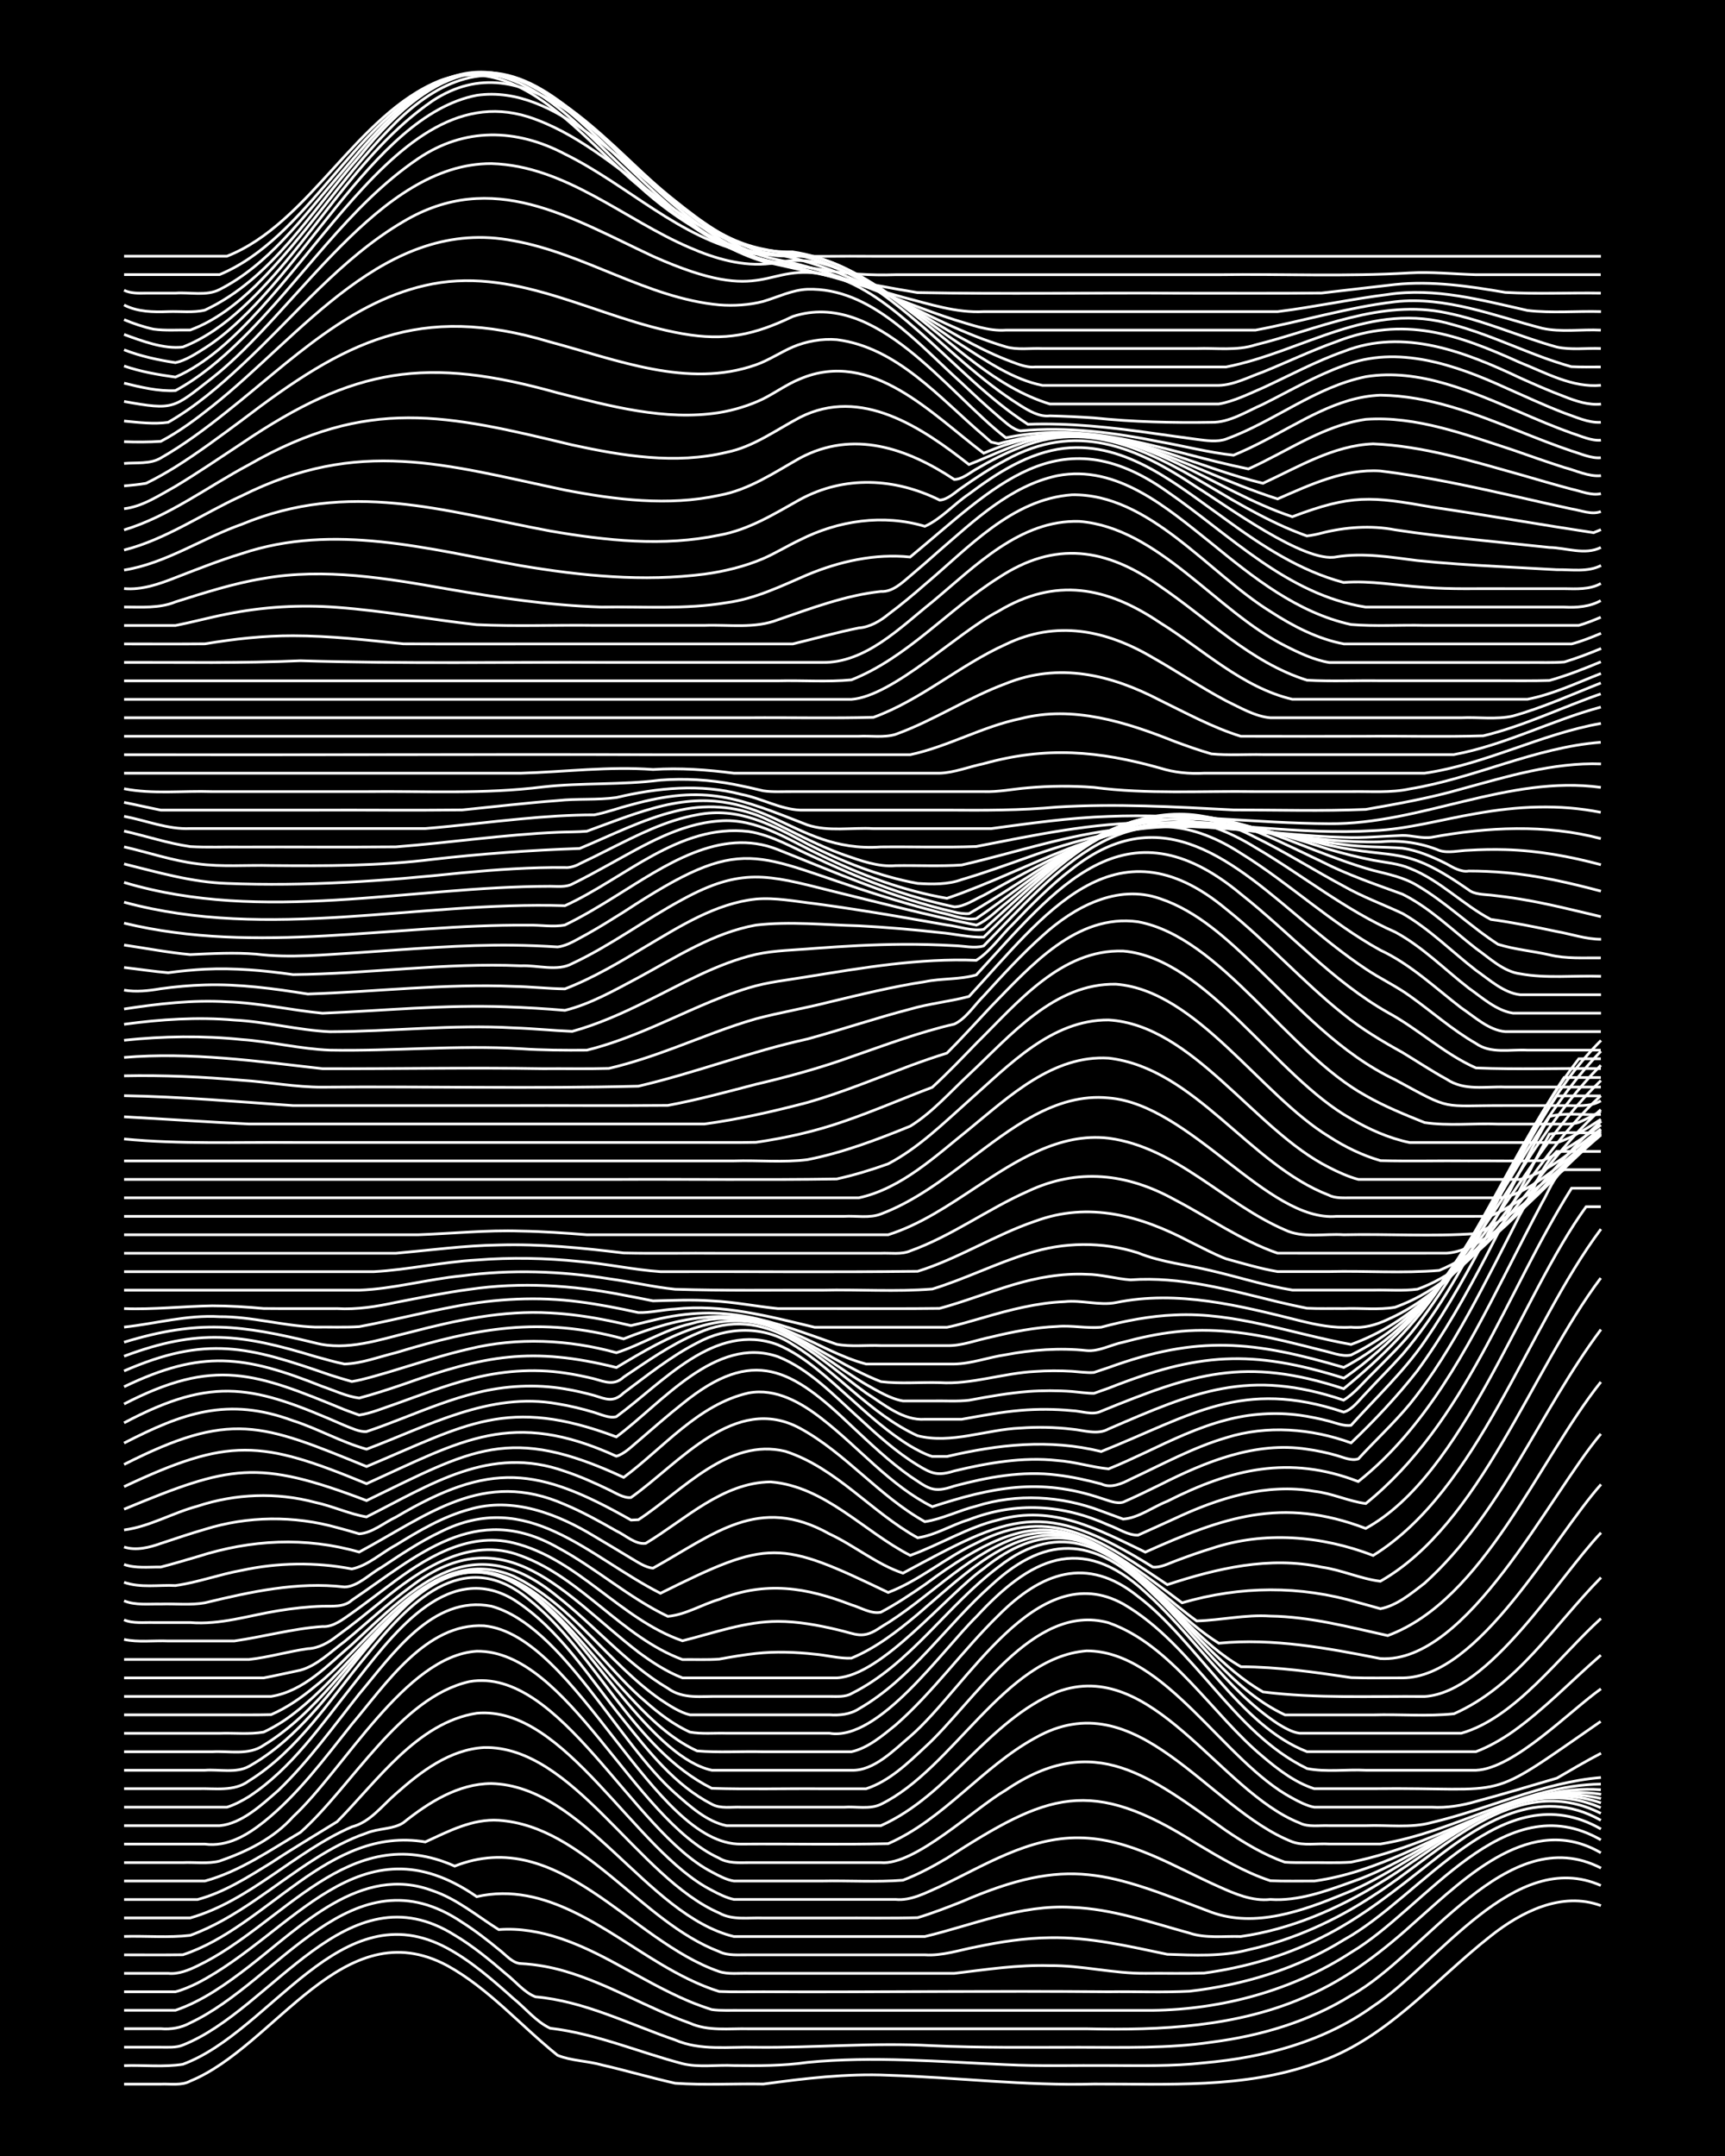 <?xml version="1.0" encoding="UTF-8"?><svg id="a" xmlns="http://www.w3.org/2000/svg" width="1920" height="2400" viewBox="0 0 192 240"><defs><style>.b{fill:none;stroke:#fff;stroke-miterlimit:10;stroke-width:.3px;}.c{stroke-width:0px;}</style></defs><rect class="c" width="192" height="240"/><path class="b" d="M13.81,232c1.32,0,2.77,0,4.09,0,1.04-.05,2.32.19,3.27-.34,9.48-3.87,17.01-19.08,28.62-12.85,4.63,2.56,8.18,6.7,12.27,9.98,1.51.62,3.34.62,4.91,1.07,2.71.62,5.46,1.43,8.18,2.04,3.24.23,6.57.03,9.81.09,4.59-.62,9.25-1.19,13.9-.98,7.63.24,15.25,1.19,22.9.98,8.21-.03,16.67.52,24.53-2.28,7.91-2.54,13.29-9.22,19.63-14.2,3.39-2.69,7.9-4.99,12.27-3.38"/><path class="b" d="M13.81,229.94c2.14-.08,4.42.19,6.54-.15,9.88-3.65,17.54-19.36,29.44-12.92,2.69,1.46,5.09,3.57,7.36,5.6,1.31,1.05,2.54,2.6,4.09,3.31,5.06.59,9.82,2.65,14.72,3.94,1.82.45,3.86.11,5.72.21,2.71.03,5.49.04,8.18-.35,7.34-.72,14.74-.07,22.08.25,3.79.19,7.65.07,11.45.1,3.53,0,7.12.1,10.63-.3,6.64-.58,13.35-2.36,18.81-6.3,7.24-4.75,15.73-17.68,25.35-13.44"/><path class="b" d="M13.81,227.89c1.32,0,2.77,0,4.09,0,.76,0,1.74.07,2.45-.24,9.98-3.93,18.24-19.78,30.26-12.23,2.02,1.2,3.95,2.79,5.72,4.32,1.03.8,2.03,2.07,3.27,2.54,5.45.48,10.43,3.05,15.54,4.8,2.84,1.23,5.99.74,9,.82,6.54.07,13.09-.55,19.63-.18,5.44.25,10.92.18,16.36.18,4.9,0,9.86.15,14.72-.57,5.44-.7,10.86-2.29,15.54-5.21,8.32-4.6,17.36-19.57,27.81-14.17"/><path class="b" d="M13.81,225.83c1.32,0,2.77,0,4.09,0,1.13.1,2.28-.1,3.27-.65,9.93-4.64,18.08-19.41,30.26-11.2,1.38.87,2.83,1.99,4.09,3.03.72.53,1.49,1.53,2.45,1.57,1.62.08,3.35.39,4.91.85,4.82,1.41,9.18,4.1,13.9,5.78,2.04.92,4.37.58,6.54.63,3.25,0,6.56,0,9.81,0,9.26,0,18.54,0,27.8,0,8.29.19,16.85-.2,24.53-3.63,4.59-1.97,8.6-5.13,12.27-8.47,5.48-4.84,12.73-12.01,20.45-7.49"/><path class="b" d="M13.81,223.78c1.87,0,3.85,0,5.72,0,3-1.02,5.69-2.95,8.18-4.87,5.78-4.47,12.48-11.44,20.44-8.44,2.71.91,4.98,2.84,7.36,4.33,4.66-.35,9.09,1.63,13.08,3.81,2.67,1.44,5.37,3.02,8.18,4.2.73.3,1.71.66,2.45.89,1.02.15,2.24.07,3.27.09,15.26,0,30.54,0,45.8,0,7.73-.1,15.58-2.22,22.08-6.45,8.32-4.92,17.04-18.74,27.81-12.53"/><path class="b" d="M13.81,221.72c1.87,0,3.85,0,5.72,0,.77-.19,1.75-.62,2.45-.97,10.62-5.49,18.03-18.66,31.08-9.62,7.71-1.75,14.24,3.79,20.45,7.48,2.04,1.22,4.27,2.37,6.54,3.08,1.59.07,3.31.02,4.91.03,12.81.05,25.63-.11,38.44,0,2.97-.04,6.03.09,9-.06,6.03-.7,12-2.51,17.17-5.72,8.72-4.79,17.64-18.65,28.62-12.34"/><path class="b" d="M13.81,219.67c1.59,0,3.31,0,4.91,0,1.11.12,2.3-.36,3.27-.84,9.54-4.55,16.8-16.36,28.62-11.1,11.62-4.57,19.52,8.32,29.44,11.74,1,.33,2.24.17,3.27.2,1.31,0,2.78,0,4.09,0,6.26,0,12.55,0,18.81,0,3.51-.42,7.08-.97,10.63-.86,3.55-.04,7.09.89,10.63.86,2.15-.02,4.4.04,6.54-.03,4.52-.62,9.01-1.9,13.08-3.97,4.46-2.2,8.38-5.39,12.27-8.45,5.42-4.3,11.96-8.5,18.81-4.59"/><path class="b" d="M13.81,217.61c2.15,0,4.39.02,6.54-.01,9.41-3.08,16.18-14.39,26.99-12.56,2.57-1.18,5.24-2.6,8.18-2.41,9.57.68,15.79,11.28,24.53,14.62.97.49,2.23.34,3.27.36,1.59,0,3.31,0,4.91,0,4.89,0,9.83,0,14.72,0,1.92.13,3.86-.54,5.72-.89,2.67-.56,5.45-.99,8.18-1.02,4.42-.09,8.79.96,13.08,1.85,2.98.1,6.08.27,9-.5,4.95-1.09,9.68-3.24,13.9-6.02,7.48-4.75,15.78-14.02,25.35-9.17"/><path class="b" d="M13.81,215.56c2.42-.07,4.96.16,7.36-.12,5.15-1.87,9.33-5.63,13.9-8.52,1.77-1.12,3.73-2.19,5.72-2.86,1.28-.55,2.92-.4,4.09-1.15,2.79-2.24,6.11-4.36,9.81-4.37,10.34.25,17.26,14.63,26.99,17.03,7.08,0,14.18,0,21.26,0,5.39-1.29,10.7-3.59,16.36-3.25,4.48.16,8.8,1.69,13.08,2.86,1.81.62,3.85.33,5.72.39,5.53-.79,10.81-3.07,15.54-5.99,7.33-4.41,15.38-12.35,24.53-8.35"/><path class="b" d="M13.81,213.5c2.43,0,4.93,0,7.36,0,6.69-1.92,11.67-7.4,17.99-10.14,2.05-.52,3.37-2.37,4.91-3.69,2.75-2.45,6-4.93,9.81-5.14,9.93-.21,17.1,14.49,26.17,18.42,1.47.83,3.29.5,4.91.56,2.7,0,5.48,0,8.18,0,2.97-.02,6.02.05,9-.04,1.62-.49,3.33-1.15,4.91-1.78,11.98-5.2,16.28-3.2,27.8,1.18,4.87,1.76,10.16-.16,14.72-2.04,9.24-3.61,18.04-13.72,28.62-10.14"/><path class="b" d="M13.81,211.45c2.7,0,5.48,0,8.18,0,2.94-.78,5.61-2.5,8.18-4.08,2.39-1.58,4.93-3.08,7.36-4.59,4.44-4.49,8.9-11.03,15.54-12.07,9.83-.9,17.52,15.32,26.17,19.72.7.38,1.67.86,2.45,1.01,1.03,0,2.25,0,3.27,0,2.15,0,4.39,0,6.54,0,2.7,0,5.48,0,8.18,0,1.72.17,3.38-.75,4.91-1.42,4.94-2.33,9.88-5.53,15.54-5.44,5.63.06,10.55,3.22,15.54,5.44,1.78.8,3.72,1.64,5.72,1.42,3.09.21,6.13-.9,9-1.93,9.16-3.14,17.52-11.79,27.81-9.3"/><path class="b" d="M13.81,209.39c2.98,0,6.02,0,9,0,3.85-1.05,7.23-3.42,10.63-5.42,5.73-5.09,11.05-15.02,18.81-16.78,10.05-1.73,18.17,16.66,26.99,21.2.7.38,1.65.89,2.45,1,1.03,0,2.25,0,3.27,0,2.15,0,4.39,0,6.54,0,2.97-.06,6.03.14,9-.09,1.67-.63,3.38-1.55,4.91-2.46,11.21-7.21,15.89-9.17,27.81-1.59,2.6,1.55,5.29,3.16,8.18,4.11,1.59.07,3.32.02,4.91.03,7.01-.98,13.23-4.78,19.63-7.56,3.82-1.67,8.09-2.78,12.27-2.09"/><path class="b" d="M13.81,207.34c2.15,0,4.39,0,6.54,0,1.31-.06,2.81.16,4.09-.17,3.02-1.05,6.02-2.51,8.18-4.94,5.66-5.24,12.51-17.91,20.44-18.42,10.15-.12,17.43,18.66,26.99,23.04.94.58,2.21.5,3.27.49,1.03,0,2.25,0,3.27,0,3.8,0,7.65,0,11.45,0,3.79.35,10.39-6.02,13.9-8.06,9.94-6.78,16.17-1.38,24.53,4.5,2.02,1.37,4.23,2.7,6.54,3.51.72.06,1.73.05,2.45.05,1.59-.02,3.32.06,4.91-.05,5.42-1.07,10.47-3.43,15.54-5.54,3.87-1.58,8.05-2.84,12.27-2.52"/><path class="b" d="M13.81,205.28c2.98,0,6.02,0,9,0,2.5.32,4.66-.97,6.54-2.46,3.81-3.04,6.79-7.09,9.81-10.88,3.73-4.4,8.25-11.31,14.72-10.96,10.28.97,18.89,24.44,28.62,24.3,5.44-.04,10.92.08,16.36-.05,6.22-2.72,10.45-8.53,16.36-11.77,11.35-6.44,19.17,7.86,28.62,11.57,1.25.45,2.78.16,4.09.24,1.87,0,3.85,0,5.72,0,8.4-1.34,15.9-6.54,24.53-6.67"/><path class="b" d="M13.81,203.23c3.52,0,7.11,0,10.63,0,2.48-.22,4.72-2.35,6.54-3.93,3.35-3.22,6.13-7.1,9-10.73,3.67-4.36,8.19-11.06,14.72-9.77,7.89,2.2,14.1,15.21,20.45,20.82,1.65,1.45,3.52,3.16,5.72,3.61,1.03,0,2.25,0,3.27,0,4.62,0,9.28,0,13.9,0,7.62-3.4,11.9-11.67,19.63-14.89,10.57-3.95,18.04,11.06,26.99,14.59.95.49,2.24.25,3.27.3,1.31,0,2.78,0,4.09,0,2.42-.1,5,.3,7.36-.36,6.31-1.48,12.29-4.46,18.81-5"/><path class="b" d="M13.81,201.17c2.7,0,5.48,0,8.18,0,1.03,0,2.24,0,3.27,0,.79-.23,1.76-.75,2.45-1.18,4.71-3.09,8-7.91,11.45-12.26,4.17-5.24,10.4-14.21,17.99-9.68,5.17,3.29,8.48,8.76,12.27,13.44,2.79,3.5,5.75,7.27,9.81,9.35.95.53,2.23.28,3.27.33,1.59,0,3.31,0,4.91,0,2.15,0,4.39,0,6.54,0,1.31-.1,2.87.27,4.09-.32,8.06-3.93,13.77-16.36,22.9-17.08,8.79-.01,15.3,12.35,22.9,16.39.68.38,1.67.89,2.45,1.01.38,0,1.24,0,1.64,0,1.59,0,3.32,0,4.91,0,2.15,0,4.4,0,6.54,0,1.63.1,3.35-.18,4.91-.64,2.99-.8,6.03-1.72,9-2.59,1.58-.92,3.29-1.93,4.91-2.77"/><path class="b" d="M13.81,199.11c2.7,0,5.48,0,8.18,0,1.93-.06,4.07.36,5.72-.87,5.48-3.41,9.03-9.09,13.08-13.95,4.61-5.71,10.69-12.33,17.99-6.31,7.57,6,11.67,16.7,20.44,21.09,4.07.13,8.2.01,12.27.05,1.59,0,3.31,0,4.91,0,2.54-.82,4.63-2.83,6.54-4.62,5.42-4.92,12.03-16.2,20.44-13.86,7.05,2.46,11.55,10.22,17.17,14.89,1.68,1.43,3.6,2.9,5.72,3.58,2.15,0,4.39,0,6.54,0,15.82-.18,12.03,1.75,25.35-7.48"/><path class="b" d="M13.81,197.06c2.98,0,6.02,0,9,0,1.58-.12,3.47.36,4.91-.44,6.94-3.9,10.84-11.33,16.36-16.81,5.9-6.15,11.12-6.53,17.17-.35,4.9,4.51,11.69,16.26,17.99,17.6,5.17,0,10.37,0,15.54,0,2.5.09,4.74-2.27,6.54-3.78,6.29-5.43,14.02-20.11,23.72-14.72,8,4.65,12.04,14.22,20.44,18.31,2.1.42,4.4.08,6.54.19,4.07,0,8.2,0,12.27,0,4.22-.17,10.38-6.56,13.9-9.06"/><path class="b" d="M13.81,195c3.25,0,6.56,0,9.81,0,1.89-.11,4.06.43,5.72-.72,5.98-3.63,9.75-9.86,14.72-14.63,10.93-11.25,17.94.35,25.35,8.49,2.36,2.59,4.95,5.29,8.18,6.77,2.41.2,4.94.03,7.36.09,3.25,0,6.56,0,9.81,0,1.85-.4,3.47-1.8,4.91-2.96,4.19-3.67,7.47-8.32,11.45-12.21,4.73-4.75,9.83-6.73,15.54-2.12,6.42,4.84,11.34,14.4,18.81,17.28,5.44,0,10.92,0,16.36,0,.71,0,1.73,0,2.45,0,1.4-.52,2.86-1.36,4.09-2.22,3.52-2.49,6.56-5.71,9.81-8.52"/><path class="b" d="M13.81,192.95c3.52,0,7.11,0,10.63,0,1.59-.06,3.33.14,4.91-.14.77-.35,1.75-.92,2.45-1.4,5.82-4.1,9.67-10.49,15.54-14.53,10.27-7.04,17.72,6.87,24.53,12.56,1.45,1.29,3.14,2.56,4.91,3.37,1.3.24,2.78.09,4.09.13,3.8,0,7.65,0,11.45,0,5.49.93,12.6-9.3,16.36-12.98,5.9-6.39,11.58-9.43,18.81-2.71,5.15,4.59,8.92,10.76,14.72,14.62.67.42,1.65.99,2.45,1.07,1.59,0,3.32,0,4.91,0,4.35,0,8.74,0,13.08,0,6.01-1.71,10.98-8.65,15.54-12.77"/><path class="b" d="M13.81,190.89c3.8,0,7.65,0,11.45,0,1.6,0,3.31.02,4.91-.02,1.76-.75,3.45-1.94,4.91-3.16,6.23-4.86,12.94-16.16,22.08-12.25,6.52,3.12,10.51,9.67,16.36,13.74.97.64,2.13,1.42,3.27,1.69,1.03,0,2.25,0,3.27,0,2.98,0,6.02,0,9,0,1.03,0,2.25,0,3.27,0,1.09.08,2.33-.05,3.27-.67,5.88-3.38,9.72-9.31,14.72-13.74,6.53-6.06,11.91-5.15,17.99.93,4.82,4.52,8.59,10.61,14.72,13.49,3.25,0,6.56,0,9.81,0,2.97-.09,6.05.19,9-.13,6.96-3.07,11.18-9.91,16.36-15.16"/><path class="b" d="M13.81,188.84c5.44,0,10.92,0,16.36,0,3.62-.56,6.33-3.5,9-5.78,7.26-6.79,13.46-13.11,22.9-5.32,4.17,3.26,7.68,7.49,12.27,10.2,1.68,1.24,3.78.86,5.72.9,2.7,0,5.48,0,8.18,0,1.31,0,2.78,0,4.09,0,.76,0,1.77.09,2.45-.32,6.54-3.25,10.61-9.78,16.36-14.09,6.97-5.49,12.56-2.09,17.99,3.47,3.66,3.59,6.94,7.85,11.45,10.44,5.96.75,12,.46,17.99.51,7.2-.45,14.84-13.18,19.63-18.23"/><path class="b" d="M13.81,186.78c3.52,0,7.11,0,10.63,0,1.6,0,3.31,0,4.91,0,1.32-.25,2.77-.59,4.09-.86,1.85-.51,3.4-2.07,4.91-3.19,2.43-2,4.81-4.24,7.36-6.1,10.56-8.13,17.26,1.06,25.35,7.28,1.48,1.1,3.17,2.21,4.91,2.87,1.59,0,3.31,0,4.91,0,4.07,0,8.2,0,12.27,0,5.08-.29,12.06-9.11,16.36-12.19,6.15-4.99,11.42-4.3,17.17.85,3.9,3.21,7.03,7.59,11.45,10.1,4.1.01,8.22.6,12.27,1.21,1.87.07,3.85.02,5.72.03,8.56-.06,16.76-15.57,22.08-21.54"/><path class="b" d="M13.81,184.73c4.62,0,9.28,0,13.9,0,2.17-.24,4.38-.89,6.54-1.2,1.21-.04,2.35-.69,3.27-1.42,1.64-1.18,3.33-2.57,4.91-3.84,4.26-3.53,9.81-7.32,15.54-5.09,6.79,2.48,11.23,9.05,17.99,11.56,1.31-.02,2.78.05,4.09-.05,1.3-.24,2.77-.49,4.09-.63,2.14-.24,4.4-.16,6.54.08,1.31.1,2.77.51,4.09.44,2.71-1.12,5.13-3,7.36-4.87,7.17-6.15,13.62-12.95,22.9-5.66,3.73,2.68,6.73,6.45,10.63,8.87,6.05-.59,12.08.54,17.99,1.71,9.73.59,18.83-18.28,24.53-25.01"/><path class="b" d="M13.81,182.5c1.56.34,3.32.1,4.91.17,2.43,0,4.93,0,7.36,0,3.26-.47,6.52-1.38,9.81-1.61,1.22.08,2.33-.84,3.27-1.49,1.33-.95,2.78-2.06,4.09-3.04,3.93-2.98,8.76-6.06,13.9-4.78,7.21,1.77,11.9,8.51,18.81,10.9,3.49-.87,7-2.16,10.63-2.16,2.18,0,4.43.41,6.54.91,2.21.49,2.85,1.16,4.91-.27,5.07-2.99,9.15-7.7,14.72-9.83,8.19-3.06,14.47,4.86,20.44,9.14,2.69-.08,5.4-.72,8.18-.54,4.44.06,8.78,1.22,13.08,2.17,10.72-3.96,16.79-19.53,23.72-28.23"/><path class="b" d="M13.81,180.32c.98.43,2.23.27,3.27.3,1.31,0,2.78,0,4.09,0,3.38.27,6.52-.79,9.81-1.32,1.58-.26,3.3-.45,4.91-.5,1.08-.02,2.41.13,3.27-.67,7.35-4.97,13.73-11.06,22.9-5.87,4.24,2.27,7.92,5.59,12.27,7.67,1.96-.17,3.84-1.34,5.72-1.89,5.19-2.06,9.65-1.35,14.72.61,1.02.29,2.18,1.04,3.27.82,1.67-.88,3.36-2.01,4.91-3.08,13.01-9.68,16.67-6.92,28.62,2.03,6.51-1.89,13.12-1.95,19.63-.02.73.19,1.73.48,2.45.68,1.83-.35,3.46-1.72,4.91-2.84,8.6-7.77,12.78-19.08,19.63-28.24"/><path class="b" d="M13.81,178.2c1.25.52,2.77.33,4.09.36,1.59-.06,3.34.15,4.91-.14,5.07-1.22,10.3-2.38,15.54-1.76,1.48-.04,2.82-1.48,4.09-2.17,2.09-1.39,4.27-2.86,6.54-3.94,9.77-4.94,16.43,2.68,24.53,6.81,12.13-6.03,13.17-5.95,25.35-.09,3.48-1.32,6.44-3.92,9.81-5.49,8.52-4.51,14.25-.03,21.26,4.62,5.53-1.81,11.36-3.2,17.17-1.95,2.2.3,4.36,1.31,6.54,1.57,11.17-6.34,16.81-23.5,24.53-33.75"/><path class="b" d="M13.81,176.14c1.8.64,3.86.27,5.72.36,2.46-.34,4.91-1.25,7.36-1.69,4.01-.87,8.23-.94,12.27-.16,1.78-.35,3.32-1.82,4.91-2.66,2.55-1.58,5.26-3.18,8.18-3.97,4.82-1.43,9.79.49,13.9,2.99,1.32.77,2.78,1.67,4.09,2.45.69.4,1.62,1.05,2.45,1.1,6.8-3.77,11.75-8.23,19.63-3.81,2.77,1.29,5.28,3.4,8.18,4.37,12.11-6.52,15.43-8.41,27.81-.68.8.1,1.73-.38,2.45-.65,1.3-.49,2.76-1.02,4.09-1.42,5.87-1.97,12.26-1.42,17.99.78,11.75-7.29,17.09-25.28,25.35-36.33"/><path class="b" d="M13.81,174.15c1.26.46,2.77.27,4.09.29,1.32-.34,2.78-.78,4.09-1.16,5.93-1.9,11.98-2.23,17.99-.51,7.68-4.12,13.78-9.32,22.9-5.29,1.94.81,3.9,1.9,5.72,2.94,1.01.46,2.1,1.54,3.27,1.38,4.37-2.62,8.52-6.77,13.9-6.84,6.05.49,10.38,5.53,15.54,8.18,3.29-1.18,6.38-3.13,9.81-3.95,6.11-1.72,11.04,1.04,16.36,3.59,8.67-3.88,15.17-6.21,24.53-2.64,10.98-6.02,17.25-25.8,24.53-35.81h1.64"/><path class="b" d="M13.81,172.21c1.33.43,2.82.06,4.09-.4,1.59-.52,3.3-1.11,4.91-1.57,4.76-1.49,9.92-1.54,14.72-.19.73.19,1.73.47,2.45.69,1.46-.09,2.79-1.26,4.09-1.86,10.54-6.24,15.74-5.59,26.17.33l.82-.04c4.86-3.17,9.98-9.18,16.36-7.61,5.66,1.83,9.6,6.8,14.72,9.62,1.96-.27,3.82-1.46,5.72-2.02,5.23-2.03,10.47-1.69,15.54.61,1.03.36,2.15,1.15,3.27,1.12,1.32-.58,2.78-1.26,4.09-1.85,4.81-2.26,10.18-3.98,15.54-3.03,1.93.2,3.82,1.12,5.72,1.36,11.16-9.03,15.5-23.3,22.9-35.1h3.27"/><path class="b" d="M13.81,170.31c2.81-.36,5.44-1.92,8.18-2.65,4.2-1.39,8.8-1.57,13.08-.42,1.91.4,3.81,1.3,5.72,1.62,7.18-3.6,13.74-8.06,22.08-5.08,1.64.54,3.35,1.3,4.91,2.06.71.33,1.63.95,2.45.86,5.39-3.81,11.56-11.62,18.81-7.71,5.1,2.78,8.83,7.57,13.9,10.4,1.93-.29,3.82-1.27,5.72-1.73,4.54-1.44,9.47-1.15,13.9.54.73.26,1.73.63,2.45.9,1.72-.12,3.32-1.36,4.91-1.98,7.12-3.61,13.56-5.17,21.26-2.2,7.51-5.98,12.07-14.69,16.36-23.09,1.3-2.55,2.75-5.4,4.09-7.93.67-1.1,1.3-2.98,2.45-3.69h4.09"/><path class="b" d="M13.81,168c11.84-4.9,14.75-5.61,26.99-.96,11.79-5.7,15.87-8.52,28.62-2.58,4.44-3.3,8.3-8.13,13.9-9.4,3.02-.57,5.89,1.09,8.18,2.89,4.11,3.18,7.57,7.41,12.27,9.77,6.65-2.16,11.97-3.25,18.81-.93.73.21,1.68.66,2.45.42,1.33-.58,2.79-1.29,4.09-1.93,5.03-2.55,10.61-4.85,16.36-3.96,1.04.14,2.26.4,3.27.69.73.2,1.69.66,2.45.38,1.84-2.02,3.98-3.99,5.72-6.1,2.49-3.07,4.63-6.62,6.54-10.07,1.96-3.55,3.88-7.39,5.72-11,1.31-2.21,2.26-5.24,4.09-7.05h4.91"/><path class="b" d="M13.81,165.49c11.68-5.5,15.16-5.22,26.99-.33,10.67-4.82,16.13-8.38,27.8-3.06.89-.23,1.76-1.14,2.45-1.7,1.58-1.36,3.27-2.85,4.91-4.14,7.91-6.44,12.19-3.86,18.81,2.47,2.07,1.93,4.22,3.98,6.54,5.61,2,1.31,2.48,1.93,4.91,1.08,3.7-.99,7.61-1.72,11.45-1.22,1.62.19,3.34.57,4.91.99,1.08.52,2.3-.04,3.27-.54,3.48-1.62,6.93-3.52,10.63-4.61,4.53-1.42,9.47-1.03,13.9.58,2.58-2.46,5.15-5.19,7.36-8.01,5.94-8.13,9.85-17.59,14.72-26.36,1.84-.32,3.86-.07,5.72-.15"/><path class="b" d="M13.81,163.02c11.86-6.02,15.25-4.57,26.99.23,11.11-4.65,15.63-7.87,27.8-3.3,5.03-3.71,11.04-11.33,17.99-8.93,3.52,1.41,6.23,4.32,9,6.81,2.02,1.87,4.18,3.82,6.54,5.26,1.6.99,2.26,1.22,4.09.65,3.72-.89,7.61-1.58,11.45-1.16,1.9.12,3.84.75,5.72.93,1.33-.53,2.79-1.21,4.09-1.82,2.9-1.38,5.88-2.81,9-3.62,2.63-.7,5.47-.9,8.18-.53,1.03.14,2.26.39,3.27.66.72.19,1.69.59,2.45.46,2.74-3.05,5.85-5.95,8.18-9.34,5.42-7.85,9.23-16.75,13.9-25.03,1.81-.49,3.86-.12,5.72-.23"/><path class="b" d="M13.81,160.64c6.54-3.36,11.55-5.18,18.81-2.49,2.76.88,5.39,2.4,8.18,3.17,6.81-2.56,13.74-6.43,21.26-5.05,1.33.21,2.8.57,4.09.96.73.22,1.68.68,2.45.47,5.15-3.74,10.96-10.65,17.99-8,3.13,1.34,5.66,3.84,8.18,6.07,2.04,1.84,4.19,3.76,6.54,5.19.69.41,1.67.94,2.45,1.17.4,0,1.23,0,1.64,0,5.75-1.34,11.36-1.98,17.17-.55,10.04-4.02,15.65-8.18,26.99-4.39.98-.26,1.77-1.4,2.45-2.08,1.29-1.41,2.82-2.91,4.09-4.34,7.3-8.55,11.04-19.5,17.17-28.78h4.91"/><path class="b" d="M13.81,158.39c10.09-5.36,14.53-4.09,24.53.28.73.28,1.65.75,2.45.69,1.33-.44,2.79-1,4.09-1.51,2.66-1.04,5.4-2.13,8.18-2.81,3.18-.8,6.58-.98,9.81-.43,1.04.17,2.26.45,3.27.73,1.33.42,2.14.81,3.27-.28,2.62-1.95,5.26-4.08,8.18-5.57,3.33-1.83,7.41-1.95,10.63.17,4.89,2.99,8.64,7.74,13.9,10.16,3.76.96,7.66-.7,11.45-.85,1.87-.14,3.86-.1,5.72.12,1.32.11,2.84.68,4.09-.02,9.62-4.16,15.61-6.78,26.17-3.21,1.2-.72,2.27-2.06,3.27-3.02,1.65-1.67,3.49-3.43,4.91-5.31,6.52-8.5,10.5-18.67,16.36-27.58h4.09"/><path class="b" d="M13.81,156.29c10.11-5.22,14.63-3.45,24.53.63.42.15,1.21.46,1.64.6,1.36-.2,2.79-.82,4.09-1.25,2.68-.96,5.42-2.02,8.18-2.74,3.44-.92,7.1-1.22,10.63-.69,1.04.15,2.26.4,3.27.65,1.2.34,2.23.78,3.27-.2,2.61-1.75,5.27-3.64,8.18-4.86,7.72-3.48,13.03,2.48,18.81,6.64,1.97,1.25,4.08,3.09,6.54,2.92,1.31,0,2.78,0,4.09,0,2.14-.38,4.37-.81,6.54-.99,1.87-.16,3.86-.15,5.72.03,1.04.03,2.29.55,3.27.06,10.26-4.18,15.96-6.13,26.99-2.5,3.96-3.24,7.75-6.95,10.63-11.2,5.73-8.13,9.47-17.64,15.54-25.53h2.45"/><path class="b" d="M13.81,154.37c8.67-4.17,13.38-3.5,22.08-.03,1.3.44,2.72,1.12,4.09,1.29,1.61-.43,3.33-.99,4.91-1.53,9.02-3.21,14.28-4.23,23.72-1.87,5.7-3.42,12.2-7.34,18.81-3.81,3.16,1.59,5.96,3.91,9,5.71,1.25.69,2.66,1.58,4.09,1.82,1.03,0,2.25,0,3.27,0,1.31-.03,2.79.08,4.09-.08,2.14-.4,4.37-.8,6.54-.97,1.59-.12,3.32-.12,4.91,0,.73.06,1.72.21,2.45.2.4-.14,1.23-.43,1.64-.58,9.95-3.94,15.9-4.34,26.17-1.11,2.64-1.78,5.09-4.09,7.36-6.32,3.18-3.43,5.77-7.53,8.18-11.52,4.17-6.63,7.48-14.17,13.08-19.75"/><path class="b" d="M13.81,152.61c9.2-4,13.85-2.71,22.9.44.73.23,1.71.54,2.45.74,1.34-.22,2.79-.68,4.09-1.05,2.97-.89,5.97-1.9,9-2.59,5.37-1.31,11.04-1.04,16.36.43,2.75-.87,5.33-2.55,8.18-3.2,8.68-2.58,13.89,3.54,21.26,6.42,2.13.26,4.4.05,6.54.11,3.58.23,7.07-1.07,10.63-1.24,1.31-.1,2.78-.1,4.09-.02.72.05,1.73.19,2.45.13.39-.14,1.24-.41,1.64-.55,9.99-3.64,16.16-2.95,26.17-.01,13.99-7.41,18.12-24.33,28.62-35.2"/><path class="b" d="M13.81,150.97c8.29-3.1,12.99-2.49,21.26.03,1.02.28,2.23.63,3.27.84,1.92-.06,3.87-.81,5.72-1.26,9-2.73,16.04-4.08,25.35-1.54,6.43-2.54,12.3-3.72,18.81-.66,2.7,1.14,5.33,2.71,8.18,3.46,3.25,0,6.56,0,9.81,0,1.9-.03,3.84-.76,5.72-1.03,2.94-.56,6.02-.79,9-.47,1.36.14,2.77-.67,4.09-.93,1.84-.5,3.83-.93,5.72-1.14,4.1-.49,8.28.07,12.27,1.02,1.31.31,2.78.68,4.09,1.02,1.02.2,2.22.75,3.27.53,13.42-6.59,17.77-22.2,27.81-32.26"/><path class="b" d="M13.81,149.41c8.33-2.54,13-1.94,21.26.08,3.56.94,7.18-.38,10.63-1.2,5.06-1.32,10.28-2.45,15.54-2.14,2.17.11,4.42.44,6.54.87.73.15,1.73.37,2.45.54.73-.16,1.72-.42,2.45-.59,8.13-1.99,12.98.04,20.44,2.67,1.57.3,3.32.08,4.91.15,2.42,0,4.94,0,7.36,0,1.63.05,3.32-.63,4.91-.95,2.39-.58,4.9-1.08,7.36-1.18,1.59-.15,3.32.24,4.91.08,2.65-.71,5.43-1.25,8.18-1.36,6.71-.34,13.11,2.11,19.63,3.28,13.53-4.9,18.07-20.07,27.81-29.38"/><path class="b" d="M13.81,147.73c3.54-.38,6.99-1.38,10.63-1.16,3.57-.02,7.09,1.03,10.63,1.16,1.6-.02,3.32.05,4.91-.05,3.54-.66,7.09-1.58,10.63-2.24,4.56-.88,9.29-1.14,13.9-.52,2.17.28,4.41.72,6.54,1.19,1.32.04,2.77-.33,4.09-.39,5.28-.58,10.46.82,15.54,2.03,3.52,0,7.11,0,10.63,0,1.31,0,2.78,0,4.09,0,1.33-.26,2.78-.73,4.09-1.09,2.91-.85,5.95-1.64,9-1.76,1.88-.21,3.88.46,5.72.1,6.87-1.42,13.79.35,20.44,2.01,1.84.46,3.81.86,5.72.73,1.38.15,2.84-.26,4.09-.86,10.71-4.76,15.34-17.31,23.72-24.91"/><path class="b" d="M13.81,145.67c3.26.13,6.56-.26,9.81-.31,1.88,0,3.86.12,5.72.3,2.7.03,5.48,0,8.18.01,2.19.13,4.41-.23,6.54-.69,2.69-.52,5.46-1.09,8.18-1.45,5.7-.84,11.54-.47,17.17.64,1.03.19,2.25.43,3.27.64,2.15-.05,4.39-.16,6.54,0,2.44.11,4.93.61,7.36.86,2.15,0,4.39,0,6.54,0,3.8-.01,7.65.03,11.45-.02,2.74-.74,5.46-1.82,8.18-2.63,2.62-.79,5.43-1.3,8.18-1.17,1.62,0,3.31.52,4.91.62,5.56-.4,11.01,1.13,16.36,2.44,1.01.24,2.25.52,3.27.72,1.31.07,2.78.02,4.09.04,1.87-.08,3.88.18,5.72-.15,10.24-3.68,15.07-15.13,22.9-22"/><path class="b" d="M13.81,143.62c8.72,0,17.45,0,26.17,0,3.83-.14,7.63-1.23,11.45-1.6,5.42-.72,10.96-.54,16.36.33,2.43.33,4.92.92,7.36,1.17,5.44.17,10.92.08,16.36.1,4.07-.1,8.22.2,12.27-.13,3.6-1.1,7.03-2.84,10.63-3.95,3.95-1.29,8.3-1.35,12.27-.07,2.6,1.06,5.47,1.32,8.18,1.99,2.98.69,5.97,1.66,9,2.15,2.97,0,6.02,0,9,0,1.59-.04,3.33.11,4.91-.1,1.73-.61,3.45-1.61,4.91-2.71,5.92-4.54,9.97-11.07,15.54-15.99"/><path class="b" d="M13.81,141.56c9.26,0,18.54,0,27.81,0,3.81-.21,7.63-1.09,11.45-1.3,3.79-.3,7.67-.23,11.45.17,2.99.25,6.01.92,9,1.13,9.53-.03,19.09.07,28.62-.04,4.53-1.41,8.6-4.06,13.08-5.58,5.99-2.22,11.74-.6,17.17,2.26,1.3.63,2.73,1.42,4.09,1.93,1.86.51,3.82,1.1,5.72,1.42,1.87,0,3.85,0,5.72,0,4.07-.1,8.22.21,12.27-.13,7.5-3.15,11.95-10.56,17.99-15.66"/><path class="b" d="M13.81,139.51c10.08,0,20.18,0,30.26,0,3.8-.34,7.63-.86,11.45-.92,4.64-.13,9.31.32,13.9.89,3.52.08,7.11,0,10.63.03,4.62,0,9.28,0,13.9,0,1.31,0,2.78,0,4.09,0,1.03-.05,2.3.17,3.27-.26,4.61-1.65,8.62-4.66,13.08-6.63,5.55-2.63,11.07-2.01,16.36.93,3.8,1.97,7.38,4.55,11.45,5.95,6.26.01,12.55,0,18.81,0,5.56-.34,12.74-9.71,17.17-13.21"/><path class="b" d="M13.81,137.45c10.9,0,21.81,0,32.71,0,3.8-.13,7.64-.54,11.45-.41,2.43.04,4.94.22,7.36.41,5.44,0,10.92,0,16.36,0,5.71,0,11.46,0,17.17,0,3.55-1.12,6.73-3.28,9.81-5.31,4.36-2.88,9.25-6.09,14.72-5.44,7.55,1.01,12.86,7.3,19.63,10.21,2,.96,4.4.39,6.54.54,4.89-.11,9.86.22,14.72-.13,5.48-2.39,9.39-7.21,13.9-10.96"/><path class="b" d="M13.81,135.4c18.81,0,37.62,0,56.43,0,7.9,0,15.82,0,23.72,0,1.31-.08,2.85.23,4.09-.26,3.6-1.35,6.77-3.73,9.81-6.02,4.52-3.36,9.54-7.5,15.54-6.9,9.08.71,17.68,13.83,25.35,13.18,4.89,0,9.83,0,14.72,0,.72,0,1.74.02,2.45-.06,1.4-.57,2.86-1.44,4.09-2.32,2.87-2.06,5.48-4.6,8.18-6.87"/><path class="b" d="M13.81,133.34c18.53,0,37.08,0,55.61,0,8.72,0,17.45,0,26.17,0,4.76-1.04,8.56-4.67,12.27-7.64,4.46-3.65,9.36-8.29,15.54-7.91,9.63,1.13,15.63,11.86,24.53,15.26.67.36,1.72.29,2.45.29,1.31,0,2.78,0,4.09,0,4.07,0,8.2,0,12.27,0,3.44-.05,8.68-5.28,11.45-7.39"/><path class="b" d="M13.81,131.29c18.26,0,36.53,0,54.79,0,8.17-.04,16.37.08,24.53-.05,1.91-.42,3.89-1.02,5.72-1.68,3.37-1.76,6.18-4.54,9-7.05,4.43-3.91,9.19-9.01,15.54-8.97,9.38.56,16.23,12.25,24.53,16.41.98.51,2.2,1.06,3.27,1.34,1.02,0,2.25,0,3.27,0,2.42,0,4.94,0,7.36,0,2.42,0,4.94,0,7.36,0,3.43-.85,6.2-3.56,9-5.61"/><path class="b" d="M13.81,129.23c17.44,0,34.9,0,52.34,0,5.17,0,10.37,0,15.54,0,2.69-.09,5.51.2,8.18-.14,3.93-.77,7.75-2.22,11.45-3.73,2.44-1.51,4.45-3.82,6.54-5.76,4.6-4.31,9.5-10.18,16.36-10.04,8.96.69,16.09,12.34,23.72,16.97,1.73,1.13,3.73,2.1,5.72,2.67,3.25.08,6.56,0,9.81.03,2.7-.02,5.48.04,8.18-.03,2.34-.95,4.52-2.48,6.54-3.97"/><path class="b" d="M13.81,126.79c6.24.6,12.55.34,18.81.39,9.53,0,19.09,0,28.62,0,5.44,0,10.92,0,16.36,0,2.15-.01,4.39.03,6.54-.02,3.31-.48,6.65-1.23,9.81-2.34,3.3-1.13,6.55-2.55,9.81-3.78,1.66-1.52,3.34-3.28,4.91-4.9,4.52-4.45,9.42-10.51,16.36-10.27,9.3.81,16.94,13.98,25.35,18.67,2,1.18,4.26,2.18,6.54,2.65,2.7,0,5.48,0,8.18,0,2.7,0,5.48,0,8.18,0,1.74-.51,3.4-1.62,4.91-2.59"/><path class="b" d="M13.81,124.32c4.62.25,9.28.58,13.9.8,10.08,0,20.18,0,30.26,0,6.8,0,13.64,0,20.44,0,3.84-.52,7.7-1.41,11.45-2.39,3.88-1.11,7.67-2.69,11.45-4.1,1.3-.48,2.76-.99,4.09-1.4,1.64-1.64,3.32-3.5,4.91-5.19,4.35-4.45,9.49-10.38,16.36-9.43,9.22,1.71,16.63,14.56,25.35,19.36,2.05,1.18,4.35,2.11,6.54,2.99,2.66.4,5.49.06,8.18.17,2.15,0,4.4,0,6.54,0,.72,0,1.75.06,2.45-.19.74-.32,1.75-.83,2.45-1.24"/><path class="b" d="M13.81,121.97c6.27.11,12.56.66,18.81,1.1,7.9,0,15.82,0,23.72,0,5.99-.02,12.01.03,17.99-.02,3.29-.61,6.58-1.51,9.81-2.35,3.57-.84,7.18-1.82,10.63-3.07,3.76-1.3,7.56-2.74,11.45-3.63,1.31-.61,2.26-2.15,3.27-3.14,2.07-2.27,4.24-4.65,6.54-6.69,3.47-3.18,8.32-5.81,13.08-4.14,4.17,1.39,7.5,4.55,10.63,7.51,4.8,4.61,9.43,9.75,15.54,12.65,6.49,3.53,4.94,2.85,12.27,2.88,2.15,0,4.4,0,6.54,0,1.33-.02,2.89.19,4.09-.53"/><path class="b" d="M13.81,119.76c4.35-.09,8.75.11,13.08.49,2.98.19,6.01.78,9,.77,11.71-.1,23.47.19,35.17-.11,6.35-1.48,12.41-3.85,18.81-5.25,3.82-1.04,7.62-2.34,11.45-3.33,2.11-.62,4.42-.84,6.54-1.41,8.3-8.99,16.17-20.09,28.62-9.72,4.57,3.64,8.51,8.09,13.08,11.72,1.99,1.63,4.3,3,6.54,4.24,1.59.96,3.27,2.08,4.91,2.97,1.96,1.33,4.32.79,6.54.88,3.52,0,7.11,0,10.63,0"/><path class="b" d="M13.81,117.71c7.39-.62,14.76.42,22.08,1.25,8.17.03,16.36-.14,24.53,0,2.42-.02,4.94.04,7.36-.03,2.48-.58,4.98-1.43,7.36-2.32,2.96-1.1,5.96-2.33,9-3.2,2.68-.71,5.49-1.18,8.18-1.87,3.5-.84,7.07-1.72,10.63-2.26,1.85-.39,3.92-.22,5.72-.76,8.84-9.62,16.51-19.76,29.44-9,5.48,4.33,10.23,9.72,16.36,13.19,3.38,1.83,6.28,4.61,9.81,6.17,4.61.19,9.29.02,13.9.07"/><path class="b" d="M13.81,115.8c4.33-.46,8.75-.53,13.08-.08,3.27.23,6.55,1.05,9.81,1.18,7.08.13,14.18-.58,21.26-.16,2.42.17,4.93.18,7.36.16,2.5-.61,5-1.58,7.36-2.59,3.5-1.5,6.98-3.24,10.63-4.34,2.1-.65,4.39-.88,6.54-1.24,6.21-1.01,12.5-2.08,18.81-1.83,1.57-.98,2.76-2.77,4.09-4.04,2.03-2.13,4.2-4.32,6.54-6.11,10.17-8.08,18.11-.65,26.17,6.1,2.08,1.73,4.29,3.5,6.54,5,1.55,1.05,3.39,1.91,4.91,3.01,2.43,1.73,4.76,3.8,7.36,5.29,1.66,1.18,3.82.65,5.72.75,2.7,0,5.48,0,8.18,0"/><path class="b" d="M13.81,114.02c4.05-.55,8.19-.83,12.27-.47,3.55.18,7.09,1.13,10.63,1.3,6.81-.02,13.63-.82,20.44-.43,2.15.07,4.39.3,6.54.39,2.82-.77,5.57-2.01,8.18-3.3,3.97-1.95,7.92-4.26,12.27-5.27,2.12-.46,4.39-.48,6.54-.67,3.24-.24,6.56-.43,9.81-.45,1.87-.01,3.86.04,5.72.15,1.02.02,2.27.33,3.27.03,8.23-8.42,16.24-18.35,28.62-10.32,5.36,3.3,10.01,7.75,15.54,10.79,3.35,1.56,6.1,4.19,9,6.42,1.48.99,3.07,2.5,4.91,2.65,3.52,0,7.11,0,10.63,0"/><path class="b" d="M13.81,112.32c3.77-.58,7.63-1.03,11.45-.8,3.56.11,7.1.93,10.63,1.27,6.8-.28,13.63-.97,20.45-.71,2.15.07,4.4.21,6.54.39,2.88-.71,5.57-2.27,8.18-3.65,4.18-2.26,8.33-4.99,13.08-5.84,3.77-.44,7.66-.02,11.45.08,2.98.16,6.03.41,9,.75,1.59.13,3.31.56,4.91.51,9.15-8.88,17-18.15,30.26-9.96,5.21,3.05,9.98,6.96,15.54,9.4,3.01,1.62,5.5,4.16,8.18,6.24,1.48,1.04,3.07,2.5,4.91,2.78,3.25,0,6.56,0,9.81,0"/><path class="b" d="M13.81,110.22c1.33.23,2.77.07,4.09-.16,1.59-.22,3.31-.38,4.91-.42,3.83-.12,7.68.41,11.45,1.01,7.62-.25,15.26-1.17,22.9-.85,1.87.03,3.85.26,5.72.28,3.15-1.21,6.12-2.99,9-4.72,3.81-2.25,7.77-4.8,12.27-5.28,2.16-.19,4.4.27,6.54.51,2.98.4,6.03.88,9,1.38,1.87.32,3.86.67,5.72,1,1.31.15,2.77.73,4.09.48,9.24-8.31,17.12-17.07,30.26-10.22,3.34,1.63,6.54,3.67,9.81,5.42,2.06,1.18,4.4,2.03,6.54,3.04,2.98,1.7,5.48,4.24,8.18,6.33,1.47,1.02,3.07,2.51,4.91,2.71,2.97,0,6.02,0,9,0"/><path class="b" d="M13.81,107.7c1.6.18,3.31.45,4.91.58,1.31-.18,2.77-.32,4.09-.39,3.26-.16,6.59.14,9.81.6,8.44-.08,16.89-1.35,25.35-.98,1.84-.09,4.07.66,5.72-.25,4.28-2,8.12-4.89,12.27-7.13,6.54-3.58,9.51-2.74,16.36-1.01,5.43,1.33,10.88,2.75,16.36,3.86,1.19-.49,2.26-1.64,3.27-2.41,1.85-1.53,3.8-3.15,5.72-4.57,4.63-3.53,10.42-6.23,16.36-5.12,4.64.77,8.88,3.04,13.08,5.03,2.87,1.47,5.98,2.53,9,3.63,3.03,1.51,5.53,3.99,8.18,6.05,1.48,1.04,3.05,2.57,4.91,2.81,2.94.54,6.02.18,9,.28"/><path class="b" d="M13.81,105.2c2.43.35,4.92.84,7.36,1.06,2.43-.11,4.93-.25,7.36-.05,3.79.47,7.65.05,11.45-.17,5.71-.39,11.45-.89,17.17-.82,1.6.02,3.32.09,4.91.19,1.14-.12,2.27-.91,3.27-1.42,1.34-.75,2.79-1.65,4.09-2.47,13.64-8.97,14.29-6.3,28.62-1.82,2.13.67,4.38,1.32,6.54,1.87,1.3.24,2.76.91,4.09.69,6.18-4.23,12.03-9.76,19.63-11.17,6.21-1.17,12.31,1.3,17.99,3.53,2.12.82,4.35,1.66,6.54,2.27,1.64.41,3.45.78,4.91,1.68,3.19,1.86,5.9,4.55,9,6.55,1.82.57,3.86.75,5.72,1.17,1.84.46,3.85.32,5.72.34"/><path class="b" d="M13.81,102.76c14.82,3.59,29.99.11,44.98.23,1.31-.04,2.79.24,4.09-.02,1.94-.94,3.9-2.12,5.72-3.26,5.28-3.27,11.55-7.72,17.99-5.13,6.44,2.55,12.84,5.4,19.63,6.94.4.13,1.22.23,1.64.18.41-.24,1.24-.72,1.64-.97,1.61-.98,3.32-2.1,4.91-3.11,12.95-8.53,19.34-7.64,33.53-3.07,1.57.46,3.3.9,4.91,1.21,1.32.25,2.84.37,4.09.91,3.31,1.3,5.89,4.04,9,5.68,2.44.33,4.95.84,7.36,1.35,1.59.28,3.29.87,4.91.86"/><path class="b" d="M13.81,100.43c16.11,4.37,32.72-.12,49.07.39,6.61-3,12.7-9.17,20.44-8.26,2.61.4,4.98,1.84,7.36,2.88,3.44,1.61,7,3.14,10.63,4.24,1.57.48,3.3.93,4.91,1.27,1.13-.02,2.27-.84,3.27-1.29,16.26-9,20.2-10.08,38.44-5.56,7.73,1.66,8.24-.13,15.54,4.96.6.5,1.71.51,2.45.58,1.02.11,2.26.27,3.27.44,3.01.49,6.03,1.26,9,1.96"/><path class="b" d="M13.81,98.23c15.51,4.63,31.64.45,47.43.43.76,0,1.76.12,2.45-.25,1.33-.65,2.79-1.45,4.09-2.17,3.83-2.1,7.8-4.54,12.27-4.85,4.2-.37,7.81,2.18,11.45,3.88,4.39,2.16,9.07,3.89,13.9,4.73,9.58-3.27,17.05-8.67,27.81-8.16,5.5.15,10.91,1.52,16.36,2.17,2.14.32,4.4.24,6.54.41,1.69.25,3.4.98,4.91,1.75.66.38,1.65.95,2.45.79,1.31,0,2.79.06,4.09.18,3.58.31,7.16,1.14,10.63,2.06"/><path class="b" d="M13.81,96.17c3.76.93,7.55,2.04,11.45,2.17,8.74.35,17.48-.26,26.17-1.18,3.79-.35,7.64-.63,11.45-.59.48.06,1.23-.17,1.64-.42,1.04-.49,2.25-1.09,3.27-1.61,3.12-1.56,6.34-3.23,9.81-3.84,4.59-.92,8.38,1.14,12.27,3.24,3.86,1.97,7.98,3.62,12.27,4.4,1.61.1,3.37.14,4.91-.43,2.46-.72,4.95-1.63,7.36-2.48,5.25-1.89,10.75-3.36,16.36-3.42,5.75-.13,11.46.98,17.17,1.49,1.86.17,3.85.26,5.72.21,2.2-.22,4.5.12,6.54.96.99.34,2.25,0,3.27-.02,1.3-.08,2.78-.11,4.09-.07,3.58.1,7.18.75,10.63,1.68"/><path class="b" d="M13.81,94.27c2.7.62,5.42,1.55,8.18,1.89,2.68.36,5.48.12,8.18.19,6,.05,12.03.06,17.99-.69,5.42-.62,10.91-1.02,16.36-1.21,3.49-1.45,6.94-3.23,10.63-4.14,3.23-.83,6.75-.62,9.81.72,2.98,1.36,5.89,3.05,9,4.14,1.82.63,3.77,1.36,5.72,1.19,2.42-.04,4.94.09,7.36-.07,5.98-1.37,11.86-3.42,17.99-4.02,8.18-.96,16.36.71,24.53.94,2.15.1,4.4-.14,6.54-.21,1.03-.02,2.25.38,3.27.2,6.2-1.14,12.66-1.47,18.81.15"/><path class="b" d="M13.81,92.51c2.43.55,4.89,1.37,7.36,1.73,1.87.11,3.85.02,5.72.05,5.71-.02,11.46.03,17.17-.02,5.99-.46,11.98-1.36,17.99-1.62,1.03-.05,2.25-.03,3.27-.12,2.41-.88,4.88-1.86,7.36-2.55,12.31-3.49,15.15,4.99,25.35,4.3,3.52-.04,7.11.08,10.63-.05,6.47-1.26,13-2.67,19.63-2.65,8.18-.1,16.35,1.38,24.53.89,3.87-.16,7.65-1.26,11.45-1.9,4.57-.83,9.33-1.07,13.9-.14"/><path class="b" d="M13.81,90.87c2.42.45,4.87,1.48,7.36,1.36,4.89,0,9.83,0,14.72,0,3.8,0,7.65,0,11.45,0,3.53-.28,7.1-.75,10.63-1.07,2.69-.26,5.47-.45,8.18-.45,1.34-.26,2.77-.79,4.09-1.12,8.38-2.33,11.98-.75,19.63,2.24,2.33.78,4.94.27,7.36.41,4.35,0,8.74,0,13.08,0,4.33-.59,8.71-1.21,13.08-1.36,8.18-.34,16.36.77,24.53.81,10.23.11,19.93-5.45,30.26-4.04"/><path class="b" d="M13.81,89.32c1.32.26,2.77.6,4.09.86,1.6,0,3.31,0,4.91,0,4.07,0,8.19,0,12.27,0,5.44-.02,10.92.04,16.36-.02,3.52-.35,7.1-.78,10.63-1.04,2.14-.24,4.42-.04,6.54-.34,4.53-1.08,9.35-1.56,13.9-.35,2.19.41,4.32,1.65,6.54,1.75,5.44,0,10.92,0,16.36,0,4.08.03,8.2.04,12.27-.34,6.53-.41,13.1-.02,19.63.32,4.89,0,9.84.15,14.72-.06,3.55-.62,7.16-1.27,10.63-2.27,5.06-1.38,10.23-2.98,15.54-2.79"/><path class="b" d="M13.81,87.8c3.2.63,6.57.21,9.81.32,5.71,0,11.46,0,17.17,0,6.54-.07,13.12.3,19.63-.52,4.34-.49,8.76-.2,13.08-.76,2.71-.21,5.51-.04,8.18.47,1.03.2,2.25.47,3.27.72,1.02.16,2.24.08,3.27.09,7.08,0,14.19,0,21.26,0,1.6.06,3.31-.29,4.91-.42,2.42-.22,4.94-.24,7.36-.05,5.95.78,12,.38,17.99.47,3.52,0,7.11,0,10.63,0,2.15-.04,4.42.16,6.54-.3,7.21-1.18,13.94-4.63,21.26-5.19"/><path class="b" d="M13.81,86.07c14.72,0,29.45,0,44.16,0,4.89-.14,9.82-.78,14.72-.41,2.98-.2,6.04.03,9,.41,4.35,0,8.74,0,13.08,0,3.25,0,6.56,0,9.81,0,1.63-.05,3.31-.73,4.91-1.06,6.96-1.94,12.75-1.44,19.63.49,1.56.5,3.28.66,4.91.57,2.15,0,4.39,0,6.54,0,5.99,0,12.01,0,17.99,0,6.75-.97,12.92-4.36,19.63-5.54"/><path class="b" d="M13.81,84.01c19.9.04,39.81-.06,59.7,0,9.26,0,18.54,0,27.8,0,4.19-.89,8.05-3.14,12.27-4.01,5.84-1.51,11.76.38,17.17,2.54,1.29.48,2.76,1,4.09,1.38,1.86.18,3.86.04,5.72.08,3.8,0,7.65,0,11.45,0,3.25,0,6.56,0,9.81,0,5.65-1.04,10.83-3.8,16.36-5.29"/><path class="b" d="M13.81,81.96c19.35,0,38.71,0,58.06,0,5.99,0,12.01,0,17.99,0,1.87,0,3.85,0,5.72,0,1.31-.07,2.82.18,4.09-.21,4.23-1.52,8.05-4.09,12.27-5.65,5.92-2.4,11.71-1,17.17,1.85,2.93,1.43,5.87,3.04,9,4.01,4.62.02,9.28,0,13.9,0,4.34-.04,8.74.08,13.08-.05,4.5-1.08,8.73-3.16,13.08-4.67"/><path class="b" d="M13.81,79.9c15.81,0,31.63,0,47.43,0,7.35,0,14.73,0,22.08,0,4.62-.04,9.29.08,13.9-.05,5.29-1.92,9.61-5.82,14.72-8.12,5.62-2.72,11.16-1.61,16.36,1.47,2.73,1.54,5.41,3.35,8.18,4.82,1.53.73,3.19,1.73,4.91,1.88,3.8,0,7.65,0,11.45,0,3.25,0,6.56,0,9.81,0,1.86-.09,3.9.22,5.72-.19,3.35-.93,6.59-2.41,9.81-3.68"/><path class="b" d="M13.81,77.85c15.53,0,31.08,0,46.61,0,7.62,0,15.27,0,22.9,0,3.8,0,7.65,0,11.45,0,4.65-.35,11.84-7.47,16.36-9.81,6.36-3.83,12.06-2.72,17.99,1.28,4.77,2.96,9.14,7.21,14.72,8.52,3.52,0,7.11,0,10.63,0,5.17,0,10.37,0,15.54,0,2.82-.54,5.52-1.83,8.18-2.87"/><path class="b" d="M13.81,75.79c15.53,0,31.08,0,46.61,0,8.72,0,17.45,0,26.17,0,2.7-.07,5.49.15,8.18-.11,6.24-2.48,10.75-7.83,16.36-11.36,6.32-4.18,12-3.31,17.99.94,5.33,3.62,10.08,8.49,16.36,10.46,2.69.15,5.48.02,8.18.06,4.35,0,8.74,0,13.08,0,1.87-.01,3.86.03,5.72-.03,1.92-.54,3.89-1.31,5.72-2.08"/><path class="b" d="M13.81,73.74c6.53-.02,13.1.11,19.63-.19,11.44.36,22.9.14,34.35.19,7.9,0,15.82,0,23.72,0,4.84.09,8.72-3.92,12.27-6.75,4.73-3.93,9.74-9.15,16.36-8.95,8.79.7,15.22,9.99,22.9,13.85,1.51.77,3.22,1.58,4.91,1.86,1.02,0,2.25,0,3.27,0,2.97,0,6.02,0,9,0,3.25,0,6.56,0,9.81,0,1.31-.02,2.79.05,4.09-.06,1.34-.4,2.81-.96,4.09-1.5"/><path class="b" d="M13.81,71.68c2.98,0,6.02.02,9-.01,3.22-.54,6.54-.91,9.81-.9,4.09,0,8.21.48,12.27.9,5.44.03,10.92,0,16.36.01,6.53,0,13.1,0,19.63,0,2.43,0,4.94,0,7.36,0,2.43-.58,4.91-1.29,7.36-1.78,1.2-.08,2.36-.76,3.27-1.51,1.36-1.01,2.81-2.22,4.09-3.34,4.83-4.06,9.67-9.5,16.36-9.97,8.6-.15,15.2,8.73,22.08,12.99,2.48,1.61,5.25,3.06,8.18,3.61,3.8,0,7.65,0,11.45,0,3.25,0,6.56,0,9.81,0,1.31,0,2.78,0,4.09,0,1.05-.27,2.27-.75,3.27-1.18"/><path class="b" d="M13.81,69.63c1.87,0,3.85,0,5.72,0,1.88-.37,3.84-.91,5.72-1.27,4.01-.82,8.18-1.06,12.27-.75,5.2.38,10.36,1.36,15.54,1.93,4.34.21,8.74.02,13.08.08,4.07,0,8.19,0,12.27,0,2.71-.1,5.59.38,8.18-.63,3.72-1.28,7.51-2.72,11.45-3.15,1.29.08,2.36-.96,3.27-1.73,1.04-.87,2.26-1.94,3.27-2.84,3.89-3.35,7.91-7.2,13.08-8.31,6.68-1.31,12.32,3.64,17.17,7.51,4.64,3.79,9.56,7.74,15.54,9.05,2.69.23,5.48.03,8.18.1,3.8,0,7.65,0,11.45,0,1.87,0,3.86,0,5.72,0,.74-.21,1.75-.6,2.45-.91"/><path class="b" d="M13.81,67.57c1.9,0,3.93.17,5.72-.57,3.21-1.01,6.49-2.07,9.81-2.61,6.8-1.2,13.72-.01,20.44,1.17,5.67.98,11.42,1.84,17.17,2.02,4.62-.08,9.33.29,13.9-.49,3.17-.41,6.1-1.85,9-3.1,3.59-1.5,7.55-2.39,11.45-1.98,9.33-7.68,16.47-15.9,28.62-7.28,6.99,4.81,13.34,11.48,22.08,12.85,5.44,0,10.92,0,16.36,0,1.87,0,3.85,0,5.72,0,1.37.08,2.86-.03,4.09-.72"/><path class="b" d="M13.81,65.52c1.97.18,3.92-.51,5.72-1.22,2.41-.93,4.89-1.92,7.36-2.67,10.29-3.46,20.8-.49,31.08,1.34,6.72,1.13,13.65,1.82,20.44.94,2.21-.3,4.49-.85,6.54-1.73,1.35-.59,2.76-1.45,4.09-2.08,4.26-2.16,9.28-2.9,13.9-1.51,1.8-.81,3.27-2.5,4.91-3.6,3.13-2.35,6.66-4.62,10.63-5.09,6.95-.76,12.68,4.2,17.99,7.95,3.99,2.91,8.26,5.71,13.08,6.99,2.99-.24,6.02.35,9,.54,2.97.24,6.02.12,9,.15,2.15,0,4.39,0,6.54,0,1.35.02,2.87.12,4.09-.58"/><path class="b" d="M13.81,63.46c4.64-.74,8.69-3.54,13.08-5.09,11.99-4.97,22.34-1.51,34.35.74,6.18,1.07,12.62,1.76,18.81.46,3.27-.58,6.15-2.37,9-3.97,4.97-2.69,10.55-2.4,15.54.07.9-.04,1.74-.9,2.45-1.37,1.54-1.09,3.24-2.21,4.91-3.09,7.79-4.31,14.45-1.54,21.26,3.03,3.25,2,12,8.5,15.54,7.75,2.99-.49,6.03.04,9,.41,2.97.31,6.02.5,9,.66,2.15.12,4.39.24,6.54.36,1.6-.03,3.43.3,4.91-.47"/><path class="b" d="M13.81,61.23c4.68-1.19,8.73-4.05,13.08-6.03,13.09-6.54,22.62-3.47,35.98-.65,5.62,1.08,11.52,1.82,17.17.59,3.32-.6,6.13-2.53,9-4.15,5.94-3.17,11.92-1.1,17.17,2.38.87,0,1.74-.75,2.45-1.15,1.53-.9,3.24-1.79,4.91-2.42,8.69-3.56,16.44,1.64,23.72,5.92,1.83,1.05,3.8,2.11,5.72,2.96.72.32,1.72.72,2.45.98.41-.04,1.24-.2,1.64-.32,2.64-.67,5.49-.88,8.18-.36,2.69.42,5.47.73,8.18,1.02,2.97.32,6.02.63,9,.94,1.86.04,3.98.89,5.72,0"/><path class="b" d="M13.81,58.99c5.03-1.53,9.31-4.82,13.9-7.26,13.25-7.61,22-5.57,35.98-2.2,5.6,1.22,11.52,2.19,17.17.82,3-.6,5.52-2.49,8.18-3.89,6.8-3.44,13.53,1.1,18.81,5.25,2.93-1.13,5.81-2.72,9-3.08,9.94-1.45,18.04,5.93,26.99,8.89,6.62-2.5,8.76-2.27,15.54-1.07,6,.88,12,1.94,17.99,2.85l.82-.34"/><path class="b" d="M13.81,56.63c2.05-.23,3.95-1.51,5.72-2.49,2.48-1.49,4.94-3.18,7.36-4.77,12.57-8.53,20.61-9.72,35.17-5.64,5.84,1.47,11.93,3.15,17.99,2.2,1.65-.27,3.4-.8,4.91-1.54,1.33-.67,2.7-1.66,4.09-2.21,7.96-3.38,14.64,3.9,20.44,8.27,12.92-5.54,20.95,1.33,32.71,5.09,3.61-1.57,7.41-3.38,11.45-3.11,5.22.64,10.41,1.79,15.54,2.94,1.87.43,3.85.88,5.72,1.28,1.03.15,2.26.7,3.27.29"/><path class="b" d="M13.81,54.09c.74-.06,1.72-.16,2.45-.29,1.06-.51,2.27-1.2,3.27-1.82,2.52-1.58,4.98-3.41,7.36-5.18,11.52-8.8,19.72-13.13,34.35-8.73,7.37,1.96,15.31,5.22,22.9,2.54,1.38-.48,2.75-1.4,4.09-1.98,1.5-.64,3.27-.96,4.91-.82,6.73.86,11.46,6.52,16.36,10.68,0,0,.82.72.82.72,0,0,.82.19.82.19.71-.2,1.72-.43,2.45-.58,2.12-.41,4.39-.58,6.54-.46,7.13.34,13.61,3.79,20.44,5.44,3.92-1.8,7.84-4.22,12.27-4.39,5.57.23,11.02,1.93,16.36,3.42,1.87.54,3.84,1.12,5.72,1.62,1.02.21,2.22.76,3.27.5"/><path class="b" d="M13.81,51.59c1.32-.12,2.92.1,4.09-.61,2.58-1.47,5.05-3.32,7.36-5.17,7.01-5.54,13.8-12.48,22.9-14.21,9.7-1.83,18.51,3.93,27.81,5.55,4.75.84,7.99.13,12.27-1.92,9.27-3.03,17.2,8.47,23.72,13.5,9.8-2,17.71,1.57,26.99,3.47,4.3-1.92,8.33-4.85,13.08-5.52,5.6-.39,11.11,1.7,16.36,3.41,1.87.65,3.84,1.35,5.72,1.95,1.3.33,2.73,1.05,4.09.91"/><path class="b" d="M13.81,49.17c1.32.05,2.78.05,4.09-.04,2.01-1.05,3.95-2.5,5.72-3.91,9.86-7.8,19.34-21.17,33.53-18.42,7.91,1.41,14.84,6.38,22.9,7.14,1.6.13,3.35.02,4.91-.39,1.59-.47,3.22-1.28,4.91-1.35,7.11-.2,12.3,6.08,17.17,10.44,1.29,1.22,2.74,2.57,4.09,3.72.68.55,1.55,1.45,2.45,1.6,5.19-.5,10.45.2,15.54,1.22,2.7.48,5.45,1.2,8.18,1.49,1.05-.43,2.27-1.01,3.27-1.53,4.15-2.11,8.28-4.97,13.08-5.15,5.41.05,10.58,2.09,15.54,4.05,1.86.74,3.83,1.52,5.72,2.16,1,.29,2.2.86,3.27.75"/><path class="b" d="M13.81,46.87c1.58.15,3.32.37,4.91.14,2.98-1.71,5.68-4.01,8.18-6.35,5.86-5.44,11.02-11.89,17.99-15.99,9.95-5.92,18.61-.43,27.81,3.87,12.93,5.76,12.19.5,19.63,2.1,3.76,1.04,6.92,3.62,9.81,6.14,4.02,3.52,7.75,7.54,12.27,10.45,4.64-.17,9.31.35,13.9,1,1.59.22,3.31.47,4.91.68,1.02.13,2.27.33,3.27-.04,5.33-1.94,9.91-5.8,15.54-6.94,5.97-.96,11.79,1.69,17.17,3.96,1.85.8,3.82,1.64,5.72,2.32,1,.31,2.2.89,3.27.79"/><path class="b" d="M13.81,44.69c5.62,1.01,5.43.79,9.81-2.62,9.25-7.23,18.51-23.9,31.08-23.86,8.28.24,14.77,6.24,22.08,9.36,2.8,1.22,5.92,2.14,9,1.76,1.86-.39,3.88-.5,5.72.01,3.72.99,6.9,3.43,9.81,5.84,4.03,3.36,7.8,7.17,12.27,9.96.94.59,2.11,1.29,3.27,1.15,1.59.04,3.32.12,4.91.23,4.34.45,8.73.56,13.08.49,2.01.04,3.93-1.22,5.72-2,2.95-1.47,5.88-3.19,9-4.31,5.99-2.34,12.44-.08,17.99,2.45,2.14.95,4.36,1.98,6.54,2.82,1.27.43,2.71,1.13,4.09,1.04"/><path class="b" d="M13.81,42.65c1.83.45,3.83.93,5.72.83,2.72-1.47,5.17-3.56,7.36-5.72,6.68-6.52,11.82-14.79,19.63-20.09,5.15-3.51,10.95-3.38,16.36-.52,6.92,3.4,12.72,9.36,20.44,10.99,2.13.46,4.41-.15,6.54.29,4.34.83,8.03,3.58,11.45,6.23,4.91,3.71,9.53,8.47,15.54,10.31,5.44,0,10.92,0,16.36,0,.72,0,1.73,0,2.45,0,1.68-.29,3.35-1.13,4.91-1.8,2.96-1.36,5.91-2.97,9-4.05,6.69-2.64,13.52.06,19.63,2.95,1.57.71,3.29,1.46,4.91,2.07,1.26.5,2.71.99,4.09.84"/><path class="b" d="M13.81,40.74c1.82.63,3.82.98,5.72,1.24,13.39-5.83,23.28-33.98,39.25-28.98,10.58,3.41,17.59,15.25,29.44,15.04,7.29,1.07,12.86,6.5,18.81,10.38,2.78,1.77,5.72,3.83,9,4.48,3.52,0,7.11,0,10.63,0,2.97,0,6.02,0,9,0,1.67-.04,3.35-.94,4.91-1.49,2.71-1.1,5.42-2.4,8.18-3.38,7.52-2.94,13.47-.82,20.44,2.33,2.88,1.14,5.81,2.82,9,2.53"/><path class="b" d="M13.81,38.94c1.81.71,3.81,1.14,5.72,1.43,1.14-.24,2.3-1.01,3.27-1.62,10.47-6.69,18.46-25.85,30.26-28.14,9.04-1.3,16.75,8.57,23.72,13.17,8.11,5.85,9.67,2.9,17.17,6.36,4.56,2.11,8.7,5.07,13.08,7.5,1.55.86,3.26,1.72,4.91,2.38,1,.36,2.19.94,3.27.83,3.8,0,7.65,0,11.45,0,3.25,0,6.56,0,9.81,0,8.6-1.69,16.09-7.49,25.35-4.68,3.35.9,6.57,2.38,9.81,3.58,1,.37,2.24.78,3.27,1.07,1.01.05,2.25.03,3.27.03"/><path class="b" d="M13.81,37.23c1.97.72,4.43,1.66,6.54,1.4,2.42-.94,4.64-2.55,6.54-4.29,7.74-7.06,12.53-17.12,21.26-23.12,10.44-6.83,19.47,5.27,26.99,11.13,2.93,2.37,6.15,4.69,9.81,5.74,9.78,1.26,17.7,7.75,26.99,10.51,1.27.38,2.78.14,4.09.2,1.87,0,3.85,0,5.72,0,3.8,0,7.65,0,11.45,0,2.15-.08,4.46.27,6.54-.41,6.94-1.72,13.98-5.13,21.26-3.56,4.19.84,8.16,2.66,12.27,3.8,1.56.35,3.32.1,4.91.17"/><path class="b" d="M13.81,35.58c1,.43,2.21.83,3.27,1.06,1.31.19,2.77.07,4.09.1,2.79-1.02,5.25-2.96,7.36-5.01,5.38-5.32,9.47-11.84,14.72-17.27,4.4-4.65,10.07-8.04,16.36-4.75,8.88,4.69,14.43,14.12,23.72,18.21,1.78.81,3.84,1.08,5.72,1.56,2.48.64,4.97,1.53,7.36,2.45,3.24,1.24,6.51,2.6,9.81,3.66,1.84.54,3.78,1.3,5.72,1.16,9.26,0,18.54,0,27.8,0,5.18-.97,10.29-2.54,15.54-3.16,5.62-.63,11.02,1.56,16.36,2.95,2.09.47,4.4.1,6.54.21"/><path class="b" d="M13.81,33.95c1.52.78,3.25.8,4.91.74,1.31-.05,2.8.15,4.09-.17,7.48-3.5,11.87-11.08,17.17-17.06,18.35-22.87,26.06,2.25,42.53,10.48,2.28,1.16,4.91,1.53,7.36,2.15,3.55.9,7.1,2.03,10.63,3,2.93.74,5.94,1.77,9,1.6,4.89,0,9.83,0,14.72,0,5.99,0,12.01,0,17.99,0,4.09-.51,8.18-1.4,12.27-1.91,5.24-.8,10.46.64,15.54,1.78,2.67.32,5.48.05,8.18.13"/><path class="b" d="M13.81,32.31c.72.36,1.67.34,2.45.32,1.03,0,2.24,0,3.27,0,1.58-.12,3.45.35,4.91-.4,5.44-2.77,9.18-7.93,13.08-12.46,3.37-3.93,6.76-8.25,11.45-10.65,8.51-4.17,15.65,4.54,21.26,9.78,4.29,4.13,8.89,8.44,14.72,10.2,5.68,1.29,11.42,2.53,17.17,3.47,9.8.19,19.64,0,29.44.07,5.17-.01,10.37.03,15.54-.02,2.7-.3,5.48-.65,8.18-.95,4.09-.43,8.24.19,12.27.88,3.51.2,7.11.02,10.63.08"/><path class="b" d="M13.81,30.57c3.52,0,7.11,0,10.63,0,9.78-4.08,14.89-17.02,24.53-21.55,8.68-3.66,15.52,5.29,21.26,10.44,4.03,3.83,8.47,7.64,13.9,9.22,2.38.67,4.93.94,7.36,1.34,2.68.48,5.46.65,8.18.56,11.99,0,23.99,0,35.98,0,7.08-.1,14.2.23,21.26-.2,2.43-.14,4.94.13,7.36.2,4.62,0,9.28,0,13.9,0"/><path class="b" d="M13.81,28.52c3.8,0,7.65,0,11.45,0,9.21-3.63,14.4-15.8,23.72-19.55,8.91-3.21,16,6.67,22.08,11.69,4.33,3.95,9.58,7.25,15.54,7.82,3.52.12,7.11.01,10.63.05,26.98,0,53.98,0,80.96,0"/></svg>